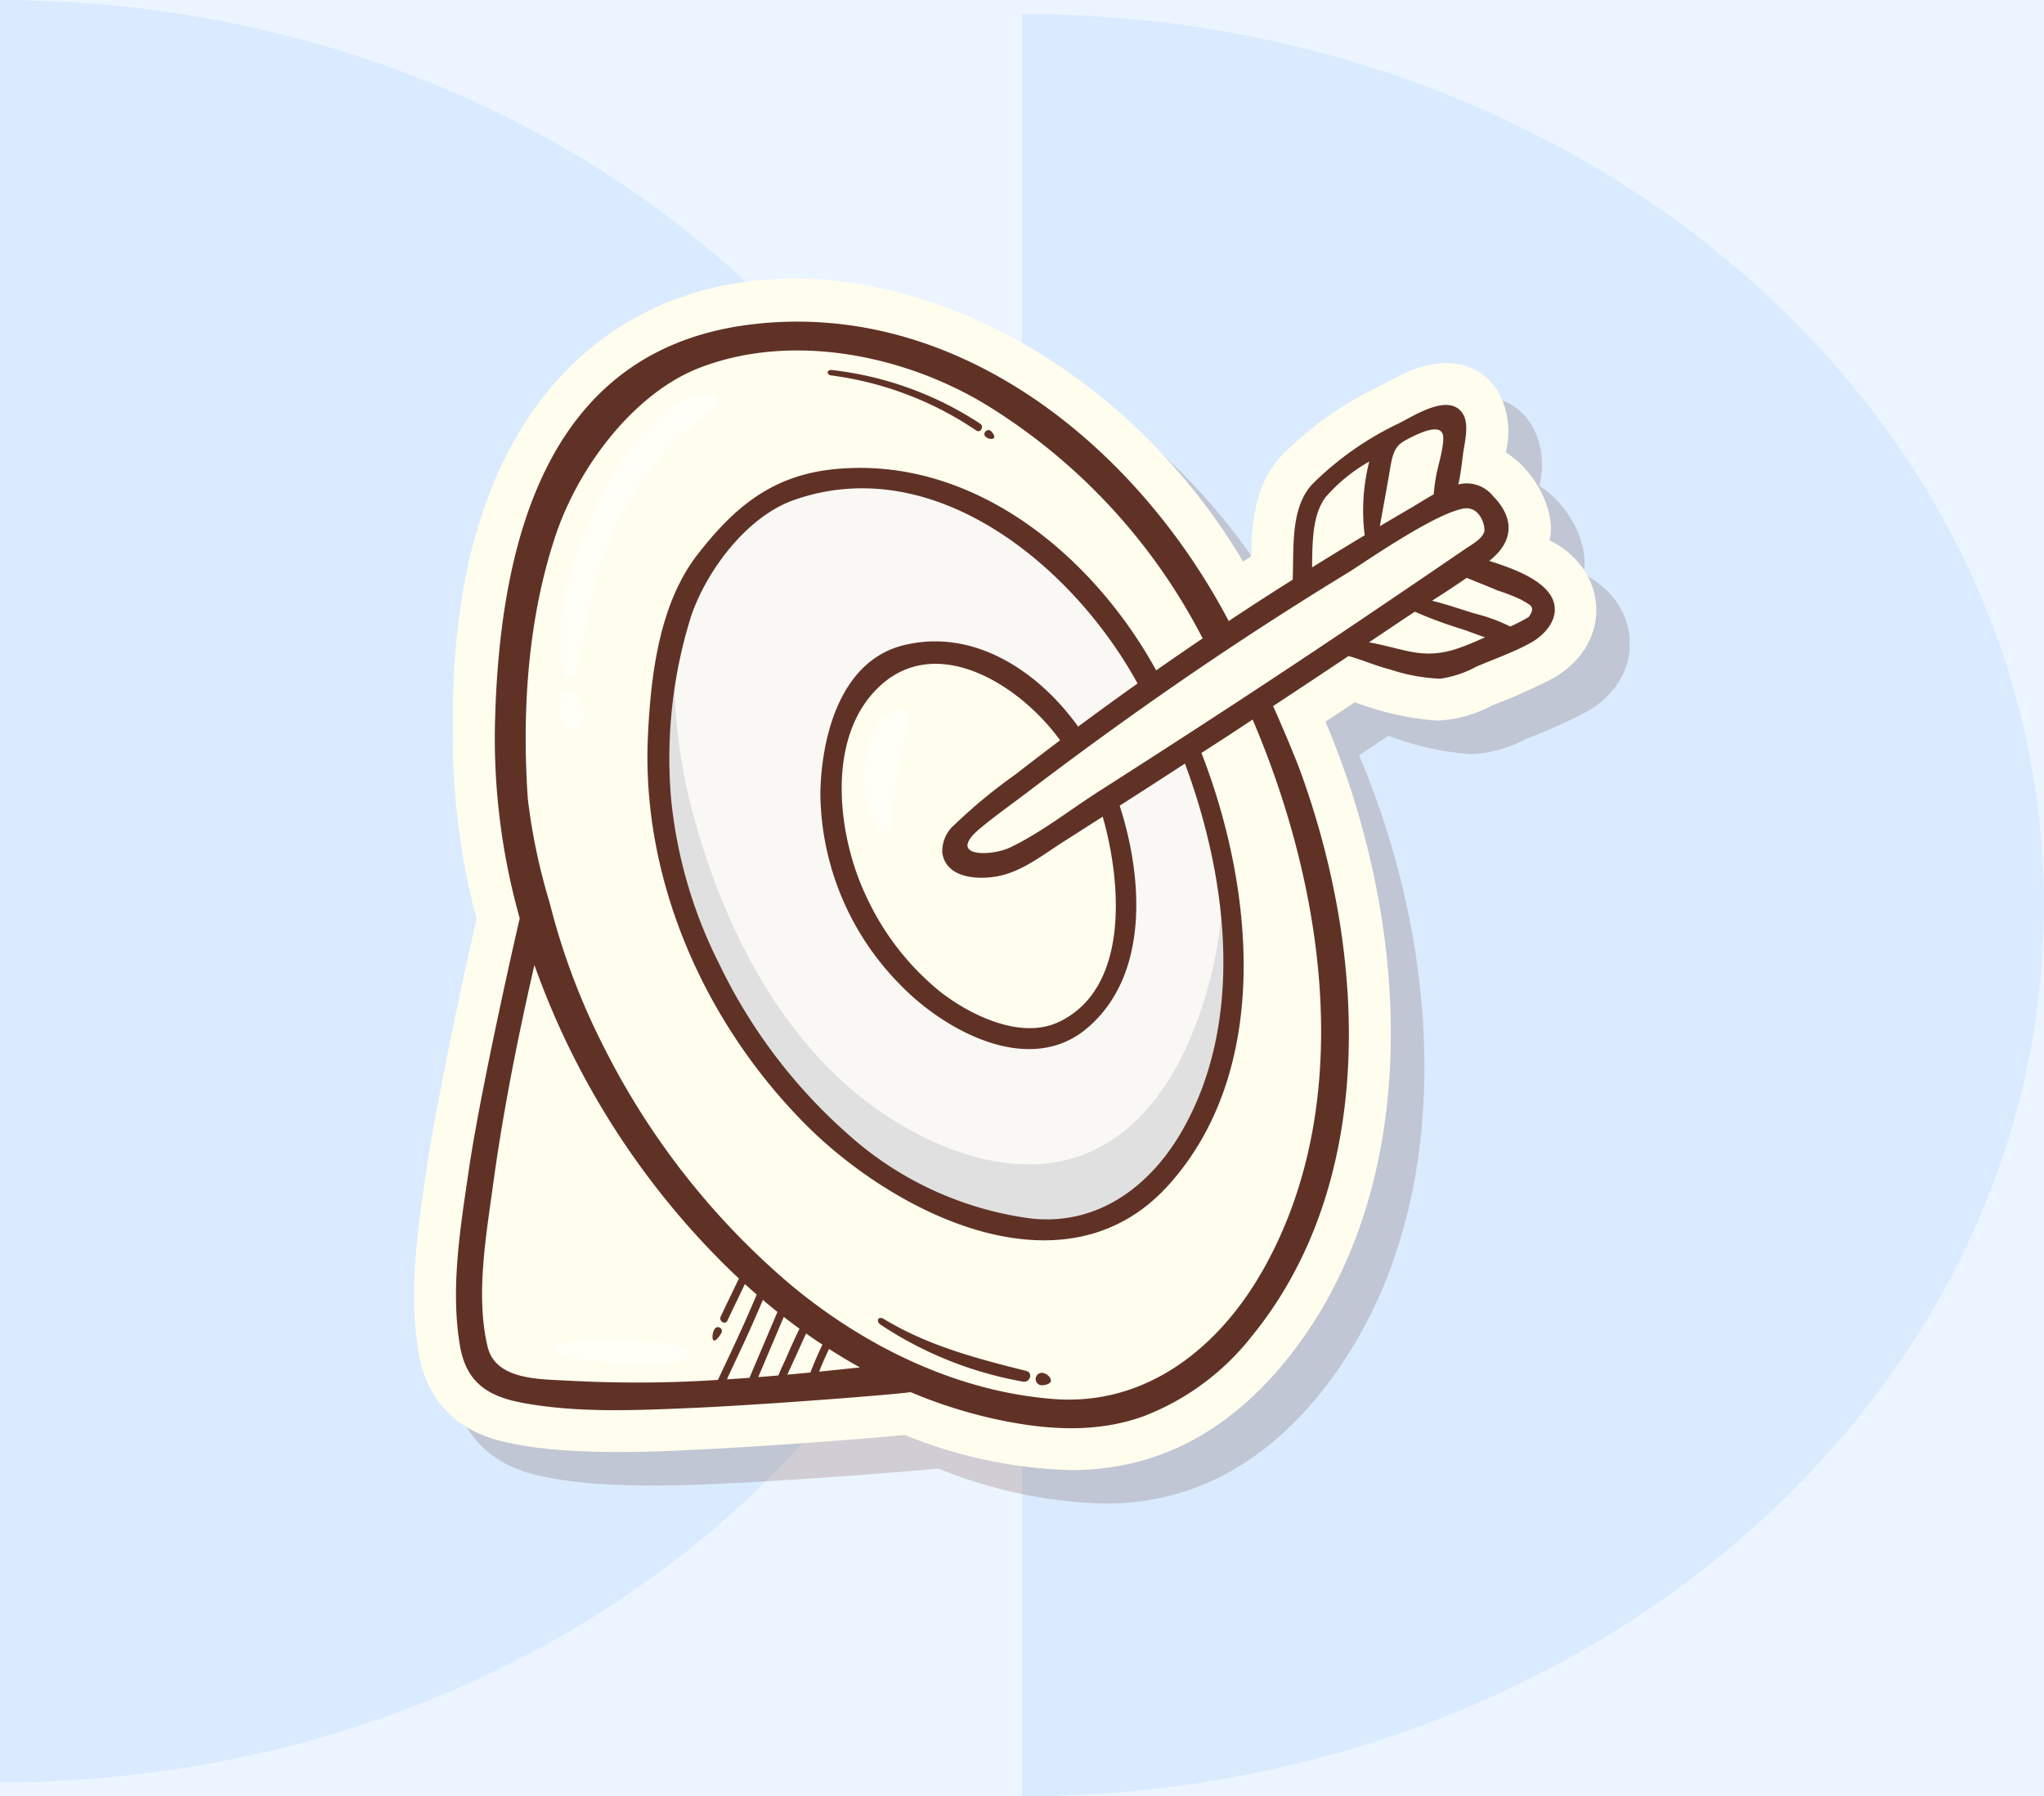 <svg xmlns="http://www.w3.org/2000/svg" xmlns:xlink="http://www.w3.org/1999/xlink" width="190" height="167" viewBox="0 0 190 167"><rect x="0" y="0" width="190" height="167" fill="#808080" stroke="none"/><defs><clipPath id="a"><rect width="113.01" height="113.888" fill="none"/></clipPath><clipPath id="c"><rect width="109.889" height="110.767" fill="none"/></clipPath><clipPath id="d"><rect width="14.75" height="26.436" fill="none"/></clipPath><clipPath id="e"><rect width="2.313" height="3.513" fill="none"/></clipPath><clipPath id="f"><rect width="4.299" height="11.461" fill="none"/></clipPath><clipPath id="g"><rect width="12.503" height="2.152" fill="none"/></clipPath></defs><g transform="translate(9439.721 11824.128)"><rect width="89.816" height="190" transform="translate(-9249.722 -11824.128) rotate(90)" fill="#ecf5ff"/><rect width="89.816" height="190" transform="translate(-9249.722 -11746.944) rotate(90)" fill="#ecf5ff"/><path d="M95,0C42.533,0,0,37.093,0,82.851S42.533,165.7,95,165.7" transform="translate(-9344.722 -11658.426) rotate(180)" fill="#daebff"/><path d="M95,0C42.533,0,0,37.093,0,82.851S42.533,165.7,95,165.7" transform="translate(-9249.722 -11657.128) rotate(180)" fill="#daebff"/><g transform="translate(-9401.227 -11798.22)" clip-path="url(#a)"><g clip-path="url(#a)"><g transform="translate(3.121 3.121)" opacity="0.2"><g clip-path="url(#c)"><path d="M26.1,125.028c4.618.925,11.167.8,16.268.54,5.4-.227,16.108-1.007,19.913-1.395a44.106,44.106,0,0,0,15.481,3.27c8.033-.005,14.495-3.591,19.744-9.913,13.139-15.946,12.047-40.4,3.891-59.667q1.366-.9,2.729-1.813a26.976,26.976,0,0,0,7.66,1.715,11.938,11.938,0,0,0,5.141-1.43,55.023,55.023,0,0,0,5.477-2.429c5.848-3.215,5.316-10.219-.192-12.911.669-2.326-1.1-6.358-4.062-8.166.924-3.581-.728-8.284-5.556-8.307-2.5.043-4.421,1.24-6.1,2.113a32.689,32.689,0,0,0-9.065,6.38c-2.675,2.773-2.876,6.556-2.927,9.468l-.764.491C72.535,7.361,19.64,3.719,20.295,58.348a65.312,65.312,0,0,0,2.192,17.885c-1.333,5.586-4.063,18.786-4.725,23.743-.76,5.147-1.621,10.982-.656,16.583,1.212,7.037,7.066,8.114,8.99,8.469" transform="translate(-16.677 -16.677)" fill="#603226"/></g></g><path d="M105.53,24.32c.669-2.327-1.1-6.358-4.062-8.166.924-3.581-.728-8.284-5.556-8.307-2.5.044-4.421,1.24-6.1,2.113a32.693,32.693,0,0,0-9.065,6.38c-2.675,2.773-2.876,6.556-2.927,9.468l-.764.491C55.858-9.316,2.963-12.957,3.617,41.671A65.312,65.312,0,0,0,5.809,59.556C4.476,65.142,1.746,78.342,1.084,83.3.324,88.447-.536,94.281.428,99.882c1.212,7.037,7.066,8.115,8.99,8.469,4.618.925,11.167.8,16.268.54,5.4-.227,16.108-1.007,19.913-1.394a44.107,44.107,0,0,0,15.481,3.27c8.033-.005,14.495-3.591,19.744-9.913,13.139-15.946,12.047-40.4,3.891-59.668q1.366-.9,2.729-1.813a26.97,26.97,0,0,0,7.66,1.715,11.936,11.936,0,0,0,5.141-1.43,55.023,55.023,0,0,0,5.477-2.429c5.848-3.214,5.316-10.219-.192-12.91" transform="translate(0 0)" fill="#fffeee"/><path d="M160.4,170.926c-13.466-.545-24.829-11.7-30.737-23.875a43.151,43.151,0,0,1-2.638-32.742c2.514-6.986,8.164-12.256,16.2-12.043,10.967,0,20.911,9.2,25.9,18.325a.344.344,0,0,1-.1.447c-1.864,1.322-3.72,2.67-5.518,4.005a.347.347,0,0,1-.486-.076c-3.488-4.872-8.352-7.781-13.012-7.781-8.685-.366-10.364,9.691-10.325,13.757a25.4,25.4,0,0,0,7.29,17.546c3.607,3.887,11.759,8.571,16.928,4.06,6.907-5.841,4.006-16.984,2.952-20.261a.344.344,0,0,1,.116-.454c1.514-.968,3.027-1.947,4.535-2.923l1.539-1a.345.345,0,0,1,.3-.037c7.09,15.772,4.794,41.934-12.94,43.049" transform="translate(-101.573 -83.122)" fill="#faf8f5"/><path d="M160.4,244.213c13.494-.848,18.048-16.2,16.332-30.437A38.379,38.379,0,0,1,173,228.614c-2.135,4.322-5.461,8.172-10.216,9.572-5.932,1.746-12.638-.818-17.54-4.11-8.942-6-14.42-16.382-17.347-26.5a51.028,51.028,0,0,1-2.136-15.154,43.364,43.364,0,0,0,3.9,27.918c5.908,12.18,17.271,23.33,30.737,23.875" transform="translate(-101.574 -156.409)" fill="#e0e0e0"/><g transform="translate(13.57 10.688)" opacity="0.5"><g clip-path="url(#d)"><path d="M74.177,82.392c.665-2.566.911-5.2,1.65-7.762.75-2.594,3.162-10.724,11.152-16.126.584-.395.184-1.34-.575-1.385-6.705-.4-15.253,16.222-13.716,25.274.312,1.839,1.175,1.209,1.488,0" transform="translate(-72.508 -57.111)" fill="#fff"/></g></g><g transform="translate(13.472 38.343)" opacity="0.5"><g clip-path="url(#e)"><path d="M73.214,208.4a1.084,1.084,0,0,0,1.082-1.082,5.124,5.124,0,0,0-.551-2.016.859.859,0,0,0-1.471,0,2.95,2.95,0,0,0-.1,2.3,1.107,1.107,0,0,0,1.044.795" transform="translate(-71.986 -204.884)" fill="#fff"/></g></g><g transform="translate(41.828 39.952)" opacity="0.5"><g clip-path="url(#f)"><path d="M226.845,213.5c-3.876.886-4.15,8.742-2,11.22a.708.708,0,0,0,1.2-.318,59.575,59.575,0,0,1,1.714-9.981.756.756,0,0,0-.921-.921" transform="translate(-223.505 -213.481)" fill="#fff"/></g></g><g transform="translate(12.967 98.729)" opacity="0.5"><g clip-path="url(#g)"><path d="M81.258,529.5a.737.737,0,0,0,.175-1.338c-1.655-.773-9.128-.694-11.06-.424-1.88.262-.935,1.079,0,1.334,1.652.452,9,.9,10.885.428" transform="translate(-69.289 -527.551)" fill="#fff"/></g></g><path d="M122.673,47.012c-.851-1.7-3.617-2.737-5.835-3.432.046-.037.094-.072.14-.11,2.154-1.776,2.175-3.883.257-5.873-.01-.01-.02-.016-.031-.026a3.14,3.14,0,0,0-3.237-1.1c.217-.936.316-1.914.438-2.842.142-1.074.616-2.778-.047-3.767-1.284-1.914-4.47.21-5.917.928a29.143,29.143,0,0,0-7.993,5.6c-2.139,2.218-1.745,6-1.884,8.939-.688.435-1.376.867-2.06,1.307q-1.951,1.253-3.883,2.537C84.08,32.92,67.337,19.2,48.1,21.613,30.244,23.855,24.792,39.885,24.409,59.091A61.723,61.723,0,0,0,26.72,76.819c-.041.082-3.6,15.628-4.74,23.416-.771,5.269-1.73,11.016-.814,16.33.585,3.4,2.589,4.7,5.858,5.3,5.032.927,10.316.694,15.4.48,6.714-.282,19.464-1.28,20.624-1.487a44.947,44.947,0,0,0,8.253,2.59c4.49.938,9.114,1.235,13.49-.378a23.461,23.461,0,0,0,9.922-7.34c11.73-14.321,10.752-35.535,4.614-52.463-.749-2.066-2.539-6.126-2.582-6.186q3.517-2.316,7.016-4.657c1.453.42,2.553.919,3.87,1.254a16.929,16.929,0,0,0,4.634.855,9.846,9.846,0,0,0,3.335-1.1c1.688-.73,3.518-1.358,5.123-2.254,1.445-.807,2.8-2.469,1.949-4.162M107.633,34.946c.282-1.7.592-2.137,1.539-2.645,1.351-.724,2.867-1.344,3.286-.628.39.665-.418,3.163-.532,3.885a17.824,17.824,0,0,0-.249,1.837c-.812.447-1.6.965-2.342,1.393q-1.336.776-2.663,1.567c.312-1.8.662-3.608.961-5.411m-5.962,2.663a15.368,15.368,0,0,1,4.014-3.261,18.5,18.5,0,0,0-.425,6.853q-2.459,1.474-4.893,2.99c.036-2.261,0-4.924,1.3-6.582M31.309,119.8c-2.652-.161-6.827-.015-7.578-3.16-1.127-4.724-.142-10.278.5-15,.937-6.885,2.3-13.714,3.851-20.49a74.283,74.283,0,0,0,18.3,28.477c.233.225.472.443.709.665-.556,1.188-1.144,2.36-1.695,3.552-.2.423.433.795.63.368.526-1.14,1.087-2.262,1.621-3.4.363.332.731.655,1.1.977-.584,1.378-1.185,2.749-1.814,4.108q-.544,1.176-1.1,2.347-.273.58-.544,1.159c-.051.107-.1.214-.15.321a116.036,116.036,0,0,1-13.833.072m20.28-.558c.487-1.035,1.25-2.73,1.75-3.83q.751.533,1.519,1.039-.611,1.273-1.121,2.589-1.074.1-2.148.2m-.066-1.636c-.222.526-.536,1.115-.759,1.708q-.937.081-1.874.155l2.375-5.6q.721.562,1.459,1.1c-.419.871-.825,1.748-1.2,2.639m-3.445,1.926q-1.046.077-2.092.143c.04-.105.08-.206.122-.294.459-.978.92-1.955,1.376-2.935.636-1.375,1.245-2.761,1.839-4.154q.669.568,1.351,1.116-1.3,3.062-2.6,6.124m6.475-.573q.425-1.071.922-2.11c.94.6,1.895,1.178,2.87,1.718q-1.892.2-3.792.392M95.6,109.856c-4.065,7.009-10.759,12.289-19.223,11.646-9.111-.692-17.767-4.976-24.681-10.8A70.325,70.325,0,0,1,34.5,88.7,63.5,63.5,0,0,1,29.5,75.363a55.775,55.775,0,0,1-2.031-9.67c-.556-8.116-.01-16.7,2.576-24.458,2.167-6.5,7.372-13.267,13.345-15.588C51.993,22.3,62.476,24.434,70.13,29.1A55.055,55.055,0,0,1,90.148,50.688c.018.034.04.06.06.091q-2.177,1.471-4.327,2.98c-5.908-10.741-17.046-19.975-29.9-18.708-5.755.567-9.288,3.486-12.75,7.957-3.569,4.608-4.345,11.3-4.6,16.935-.6,13.317,5.247,26.5,14.54,35.913,8.26,8.371,24.208,16.478,33.859,5.75s7.911-27.689,3.058-40.172c.743-.482,1.49-.958,2.232-1.441.847-.551,1.687-1.112,2.531-1.666a1.028,1.028,0,0,0,.035.109c6.7,15.739,9.709,35.918.719,51.419M66,70.729c.375,2.567,3.86,2.558,5.74,2.03,2.043-.575,3.8-1.978,5.566-3.1q1.8-1.149,3.6-2.3c1.69,5.875,2.608,15.889-4.057,19.077-3.567,1.705-8.344-.656-11.138-2.877a24.785,24.785,0,0,1-6.849-8.932c-2.5-5.333-3.566-13.709.5-18.536,5.335-6.334,13.668-1.259,17.583,4.167q-2.119,1.6-4.215,3.226c-.017.013-.035.021-.052.035a48.928,48.928,0,0,0-5.514,4.562A3.235,3.235,0,0,0,66,70.729M62.435,51.412c-5.924,1.442-7.669,8.5-7.773,13.744a25.621,25.621,0,0,0,7.386,17.792c4.108,4.276,12.009,8.643,17.4,4.085C85.3,82.084,84.612,72.95,82.505,66.4c-.007-.021-.017-.038-.025-.059l.472-.3q2.807-1.8,5.6-3.617c3.988,10.721,5.625,24.081-.379,34.335-2.949,5.035-7.769,8.6-13.842,7.969A31.6,31.6,0,0,1,57.118,96.78,49.81,49.81,0,0,1,45.295,81.12a43.452,43.452,0,0,1-4.516-15.507,44.172,44.172,0,0,1,1.894-16.97c1.468-4.237,5.183-9.2,9.557-10.73,13.119-4.592,26.01,6.27,31.918,17.065q-2.784,1.975-5.524,4.01c-3.663-5.117-9.661-9.164-16.189-7.575M93.556,56.6q-6.494,4.251-13.036,8.426c-2.663,1.707-5.331,3.809-8.181,5.18-1.853.891-6.045.914-2.812-1.769C70.933,67.272,72.442,66.2,73.9,65.1c.014-.01.023-.022.037-.033C80.4,60.158,87,55.437,93.783,50.97q4.937-3.254,9.986-6.332c1.308-.8,7.948-5.459,10.688-5.923,1.552-.262,2.089,1.724,1.9,2.213-.251.648-1.11,1.108-1.842,1.606l-3.4,2.319q-3.17,2.156-6.348,4.3Q99.183,52.914,93.556,56.6m15.985-4.576c-1.258-.245-2.573-.65-3.883-.872.952-.639,1.907-1.273,2.858-1.915.464-.314.938-.623,1.414-.931a39,39,0,0,0,4.358,1.611c.707.236,1.432.529,2.168.769-2.439,1.062-4.161,1.874-6.915,1.338M120.5,48.8q-.576.345-1.181.637c-.173.085-.349.165-.524.246a16.6,16.6,0,0,0-3.4-1.235c-1.283-.4-2.564-.843-3.871-1.165,1.083-.692,2.167-1.393,3.215-2.127.972.4,1.951.78,2.919,1.191a17.432,17.432,0,0,1,2.144.839c.879.52,1.4.63.7,1.615" transform="translate(-16.9 -17.343)" fill="#603226"/><path d="M205.749,45.875A31.3,31.3,0,0,1,219.243,51c.392.262.758-.371.369-.63a31.491,31.491,0,0,0-13.8-4.995c-.465-.056-.523.442-.062.5" transform="translate(-166.986 -36.882)" fill="#603226"/><path d="M284.149,75.924c.083-.133-.1-.446-.277-.616-.34-.323-.857.192-.516.516.238.226.682.276.793.1" transform="translate(-230.236 -61.131)" fill="#603226"/><path d="M244.145,521.189c-4.606-1.149-9.147-2.348-13.229-4.824-.54-.327-.789.218-.264.557a34.911,34.911,0,0,0,13.217,5.268c.644.1.938-.836.276-1" transform="translate(-187.251 -419.647)" fill="#603226"/><path d="M309.388,543.546a.577.577,0,0,0,0,1.154c.327,0,.8-.137.836-.387.05-.319-.419-.767-.836-.767" transform="translate(-251.034 -441.823)" fill="#603226"/><path d="M149.021,521.42a.365.365,0,0,0-.631-.369c-.25.439-.239.967-.077,1.052s.473-.272.708-.684" transform="translate(-120.462 -423.394)" fill="#603226"/></g></g></g></svg>